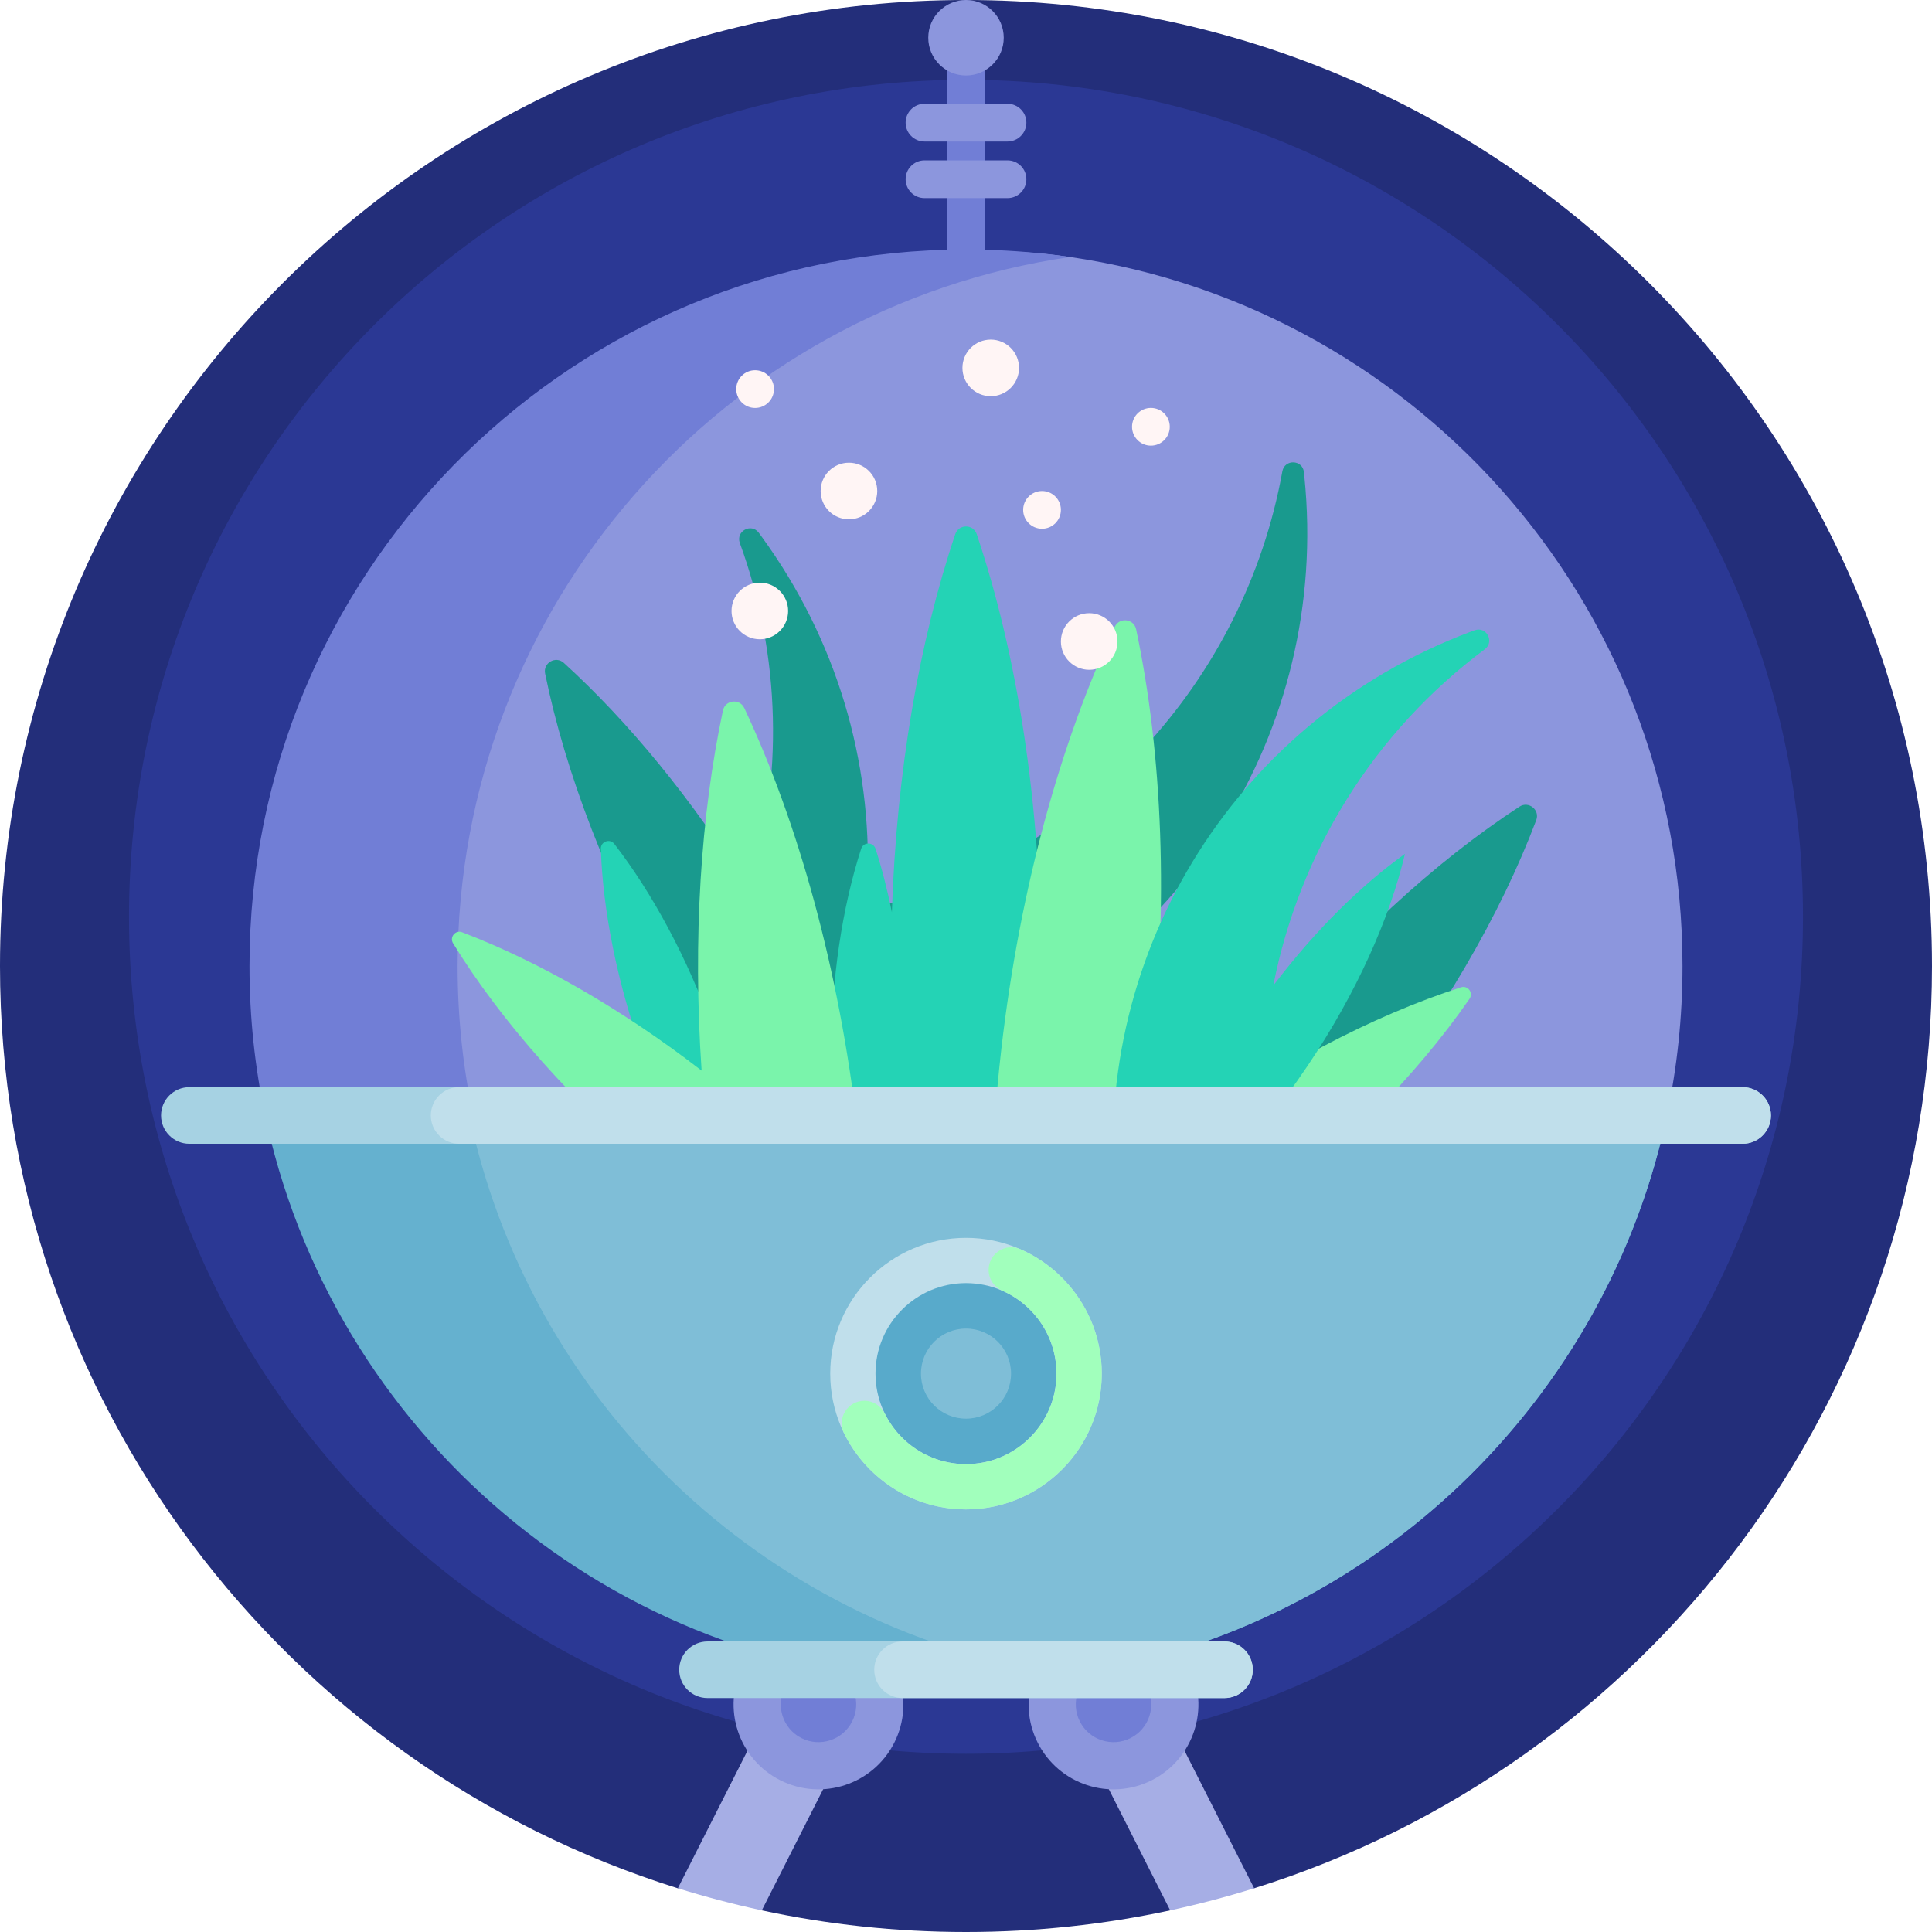 <svg id="Capa_1" enable-background="new 0 0 512 512" height="512" viewBox="0 0 512 512" width="512" xmlns="http://www.w3.org/2000/svg"><g><path d="m512 256c0 114.787-75.548 211.93-179.635 244.416-1.052.328-4.511-2.71-5.569-2.395-4.763 1.419-9.585 2.703-14.46 3.847-1.538.361-.677 4.069-2.226 4.402-17.442 3.754-35.545 5.73-54.11 5.73s-36.668-1.976-54.11-5.729c-1.382-.297-1.218-2.696-2.592-3.015-4.482-1.043-8.919-2.203-13.307-3.478-1.611-.468-4.758 1.138-6.356.639-104.087-32.487-179.635-129.63-179.635-244.417 0-141.385 114.615-256 256-256s256 114.615 256 256z" fill="#232e7a"/><path d="m477.809 242.958c0 122.501-99.307 221.809-221.809 221.809s-221.809-99.308-221.809-221.809 99.308-221.809 221.809-221.809 221.809 99.307 221.809 221.809z" fill="#2b3894"/><path d="m445.88 256c0 13.583-1.427 26.833-4.138 39.608h-351.335c-2.711-12.775-4.138-26.025-4.138-39.608 0-96.89 72.57-176.83 166.32-188.432 8.953-1.108 18.017-1.108 26.97 0 93.751 11.602 166.321 91.542 166.321 188.432z" fill="#8c96dd"/><path d="m121.269 256c0 13.583 1.427 26.833 4.138 39.608h-55.149c-2.711-12.775-4.138-26.025-4.138-39.608 0-103.196 82.323-187.164 184.88-189.815v-55.398c0-2.761 2.239-5 5-5s5 2.239 5 5v55.398c7.646.198 15.179.848 22.574 1.923-91.799 13.355-162.305 92.39-162.305 187.892z" fill="#717ed6"/><path d="m240 32.5c0-2.761 2.239-5 5-5h22c2.761 0 5 2.239 5 5s-2.239 5-5 5h-22c-2.761 0-5-2.239-5-5zm27 10h-22c-2.761 0-5 2.239-5 5s2.239 5 5 5h22c2.761 0 5-2.239 5-5s-2.239-5-5-5zm-11-22.5c5.523 0 10-4.477 10-10s-4.477-10-10-10-10 4.477-10 10 4.477 10 10 10z" fill="#8c96dd"/><path d="m201.822 142.187c40.241 55.228 36.407 128.704-5.278 178.985l-35.268-23.146c8.186-8.04 15.259-16.884 21.186-26.313-1.609-2.661-3.194-5.365-4.754-8.108-16.72-29.418-27.925-59.016-33.25-85.117-.578-2.832 2.821-4.762 4.959-2.817 17.046 15.515 34.089 36.152 49.203 60.49 8.981-29.814 8.393-62.242-2.556-92.251-1.142-3.132 3.035-5.401 5.021-2.724.247.332.492.666.737 1.001zm143.853-15.856c-.042-.413-.086-.825-.13-1.236-.364-3.313-5.116-3.46-5.709-.18-10.05 55.612-51.915 101.406-107.768 115.535l18.781 37.773c61.353-22.394 101.721-83.907 94.826-151.892zm-9.892 149.696c-6.849 8.523-13.131 17.156-18.817 25.78l22.642 18.193c7.197-7.409 14.275-15.404 21.123-23.927 21.196-26.378 36.975-53.812 46.392-78.731 1.021-2.703-2.025-5.151-4.444-3.571-22.307 14.562-45.7 35.878-66.896 62.256z" fill="#199a8e"/><path d="m275.88 256c0 13.583-.634 26.833-1.838 39.608h-34.591c-.107 1.476-.228 2.94-.365 4.392h-17.933c-.598-6.349-.913-12.934-.913-19.685 0-20.694 2.958-39.832 7.975-55.387.596-1.848 3.216-1.841 3.812.006 1.686 5.23 3.14 10.865 4.327 16.827 1.234-37.477 7.299-71.925 16.798-100.201.916-2.726 4.779-2.728 5.695-.002 10.691 31.824 17.033 71.465 17.033 114.442zm-113.069-32.341c-1.185-1.535-3.651-.647-3.586 1.291.549 16.334 4.248 35.341 11.257 54.811 2.287 6.352 4.813 12.44 7.527 18.212l16.873-6.074c-1.588-6.176-3.522-12.479-5.808-18.83-7.01-19.471-16.275-36.474-26.263-49.41z" fill="#24d3b5"/><path d="m304.879 282.398c-1.557 13.493-3.706 26.583-6.367 39.136l-35.846-4.137c.269-12.829 1.158-26.064 2.716-39.558 4.928-42.693 15.773-81.346 30.042-111.733 1.222-2.602 5.06-2.159 5.657.653 6.971 32.838 8.726 72.945 3.798 115.639z" fill="#7af4ab"/><path d="m389.434 264.697c-13.969 20.2-34.507 41.288-59.818 60.082-7.94 5.896-15.961 11.278-23.952 16.119l-15.664-21.094c6.946-6.25 14.416-12.372 22.357-18.268 25.311-18.795 51.436-32.357 74.813-39.888 1.833-.591 3.359 1.465 2.264 3.049zm-192.192-77.06c-1.221-2.601-5.059-2.16-5.656.651-5.86 27.602-8.035 60.339-5.653 95.431-21.425-16.547-43.385-28.993-63.466-36.659-1.786-.682-3.399 1.309-2.395 2.936 12.729 20.639 31.878 42.49 55.846 62.332 4.837 4.005 9.719 7.801 14.615 11.381 1.07 6.577 2.28 13.035 3.62 19.357l35.847-4.137c-.269-12.829-1.158-26.064-2.716-39.558-4.927-42.694-15.772-81.347-30.042-111.734z" fill="#7af4ab"/><path d="m393.478 172.065c-29.401 21.899-49.142 53.948-56.049 89.132 11.1-14.615 23.214-26.554 34.896-34.906-4.039 17.077-12.791 36.781-25.716 56.037-3.734 5.563-7.636 10.818-11.64 15.724.446 7.305 1.448 14.64 3.034 21.948h-42.185c-7.262-64.908 29.846-128.44 93.792-152.534.388-.146.777-.291 1.165-.434 3.129-1.148 5.376 3.042 2.703 5.033z" fill="#24d3b5"/><path d="m332.365 500.416c-7.284 2.273-14.708 4.23-22.255 5.854l-16.587-32.766c-2.806-5.543-.587-12.312 4.956-15.118 5.543-2.806 12.312-.587 15.118 4.956zm-118.844-42.03c-5.543-2.806-12.312-.587-15.118 4.956l-18.768 37.074c7.284 2.273 14.708 4.23 22.255 5.854l16.587-32.766c2.806-5.543.587-12.312-4.956-15.118z" fill="#a6aee5"/><path d="m236.983 461.857c-5.612 11.087-19.15 15.524-30.237 9.912-11.087-5.613-15.524-19.15-9.912-30.237 5.612-11.087 19.15-15.524 30.237-9.912 11.087 5.613 15.524 19.15 9.912 30.237zm78.183-20.325c-5.612-11.087-19.15-15.525-30.237-9.912-11.087 5.613-15.524 19.15-9.912 30.237 5.612 11.087 19.15 15.524 30.237 9.912 11.086-5.613 15.524-19.15 9.912-30.237z" fill="#8c96dd"/><path d="m225.829 456.21c-2.494 4.927-8.509 6.898-13.436 4.405-4.926-2.494-6.898-8.509-4.404-13.436s8.509-6.898 13.436-4.405c4.926 2.495 6.897 8.51 4.404 13.436zm78.182-9.031c-2.494-4.927-8.509-6.898-13.436-4.405-4.926 2.494-6.898 8.509-4.404 13.436s8.509 6.898 13.436 4.405c4.926-2.494 6.898-8.51 4.404-13.436z" fill="#717ed6"/><path d="m441.15 298.298c-19.225 84.508-94.821 147.582-185.15 147.582s-165.925-63.074-185.15-147.582z" fill="#65b1cf"/><path d="m441.15 298.298c-17.27 75.912-80.026 134.528-158.086 145.668-78.061-11.14-140.817-69.756-158.087-145.668z" fill="#7fbed7"/><path d="m469.319 295.608c0 4.142-3.358 7.5-7.5 7.5h-411.638c-4.142 0-7.5-3.358-7.5-7.5s3.358-7.5 7.5-7.5h411.638c4.142 0 7.5 3.358 7.5 7.5zm-137.319 146.892c0-4.142-3.358-7.5-7.5-7.5h-137c-4.142 0-7.5 3.358-7.5 7.5 0 4.142 3.358 7.5 7.5 7.5h137c4.142 0 7.5-3.358 7.5-7.5z" fill="#a6d2e3"/><path d="m469.319 295.608c0 4.142-3.358 7.5-7.5 7.5h-340.149c-4.142 0-7.5-3.358-7.5-7.5s3.358-7.5 7.5-7.5h340.149c4.142 0 7.5 3.358 7.5 7.5zm-137.319 146.892c0-4.142-3.358-7.5-7.5-7.5h-85.317c-4.142 0-7.5 3.358-7.5 7.5s3.358 7.5 7.5 7.5h85.317c4.142 0 7.5-3.358 7.5-7.5z" fill="#c0dfeb"/><path d="m285.982 364.021c0 16.559-13.424 29.982-29.982 29.982s-29.982-13.423-29.982-29.982 13.424-29.982 29.982-29.982 29.982 13.423 29.982 29.982z" fill="#58aacb"/><path d="m267.936 364.021c0 6.592-5.344 11.936-11.936 11.936s-11.936-5.344-11.936-11.936 5.344-11.936 11.936-11.936 11.936 5.344 11.936 11.936z" fill="#7fbed7"/><path d="m256 328.042c-19.839 0-35.979 16.14-35.979 35.979s16.14 35.979 35.979 35.979 35.979-16.14 35.979-35.979-16.14-35.979-35.979-35.979zm0 59.965c-13.226 0-23.986-10.76-23.986-23.986s10.76-23.986 23.986-23.986 23.986 10.76 23.986 23.986c0 13.227-10.76 23.986-23.986 23.986z" fill="#c0dfeb"/><path d="m291.761 368.025c-1.853 17.061-15.893 30.591-33.006 31.872-15.352 1.149-28.889-7.401-35.11-20.148-1.924-3.942 1.047-8.531 5.433-8.531h.008c2.321 0 4.387 1.363 5.419 3.441 4.376 8.808 14.01 14.562 24.768 13.13 10.698-1.424 19.255-10.111 20.537-20.827 1.316-11.001-4.87-20.775-14.11-24.877-2.217-.984-3.704-3.112-3.704-5.538 0-4.31 4.424-7.237 8.373-5.51 13.846 6.056 23.174 20.582 21.392 36.988z" fill="#a1ffbc"/><path d="m208.862 161.909c0 4.142-3.358 7.5-7.5 7.5s-7.5-3.358-7.5-7.5 3.358-7.5 7.5-7.5 7.5 3.358 7.5 7.5zm79.787.591c-4.142 0-7.5 3.358-7.5 7.5s3.358 7.5 7.5 7.5 7.5-3.358 7.5-7.5-3.358-7.5-7.5-7.5zm-63.67-39.878c-4.142 0-7.5 3.358-7.5 7.5s3.358 7.5 7.5 7.5 7.5-3.358 7.5-7.5-3.358-7.5-7.5-7.5zm51.17 7.5c-2.761 0-5 2.239-5 5s2.239 5 5 5 5-2.239 5-5-2.239-5-5-5zm28.851-22.02c-2.761 0-5 2.239-5 5s2.239 5 5 5 5-2.239 5-5c0-2.762-2.239-5-5-5zm-104.888.015c2.761 0 5-2.239 5-5s-2.239-5-5-5-5 2.239-5 5 2.238 5 5 5zm62.443-18.117c-4.142 0-7.5 3.358-7.5 7.5s3.358 7.5 7.5 7.5 7.5-3.358 7.5-7.5-3.358-7.5-7.5-7.5z" fill="#fff5f5"/></g></svg>